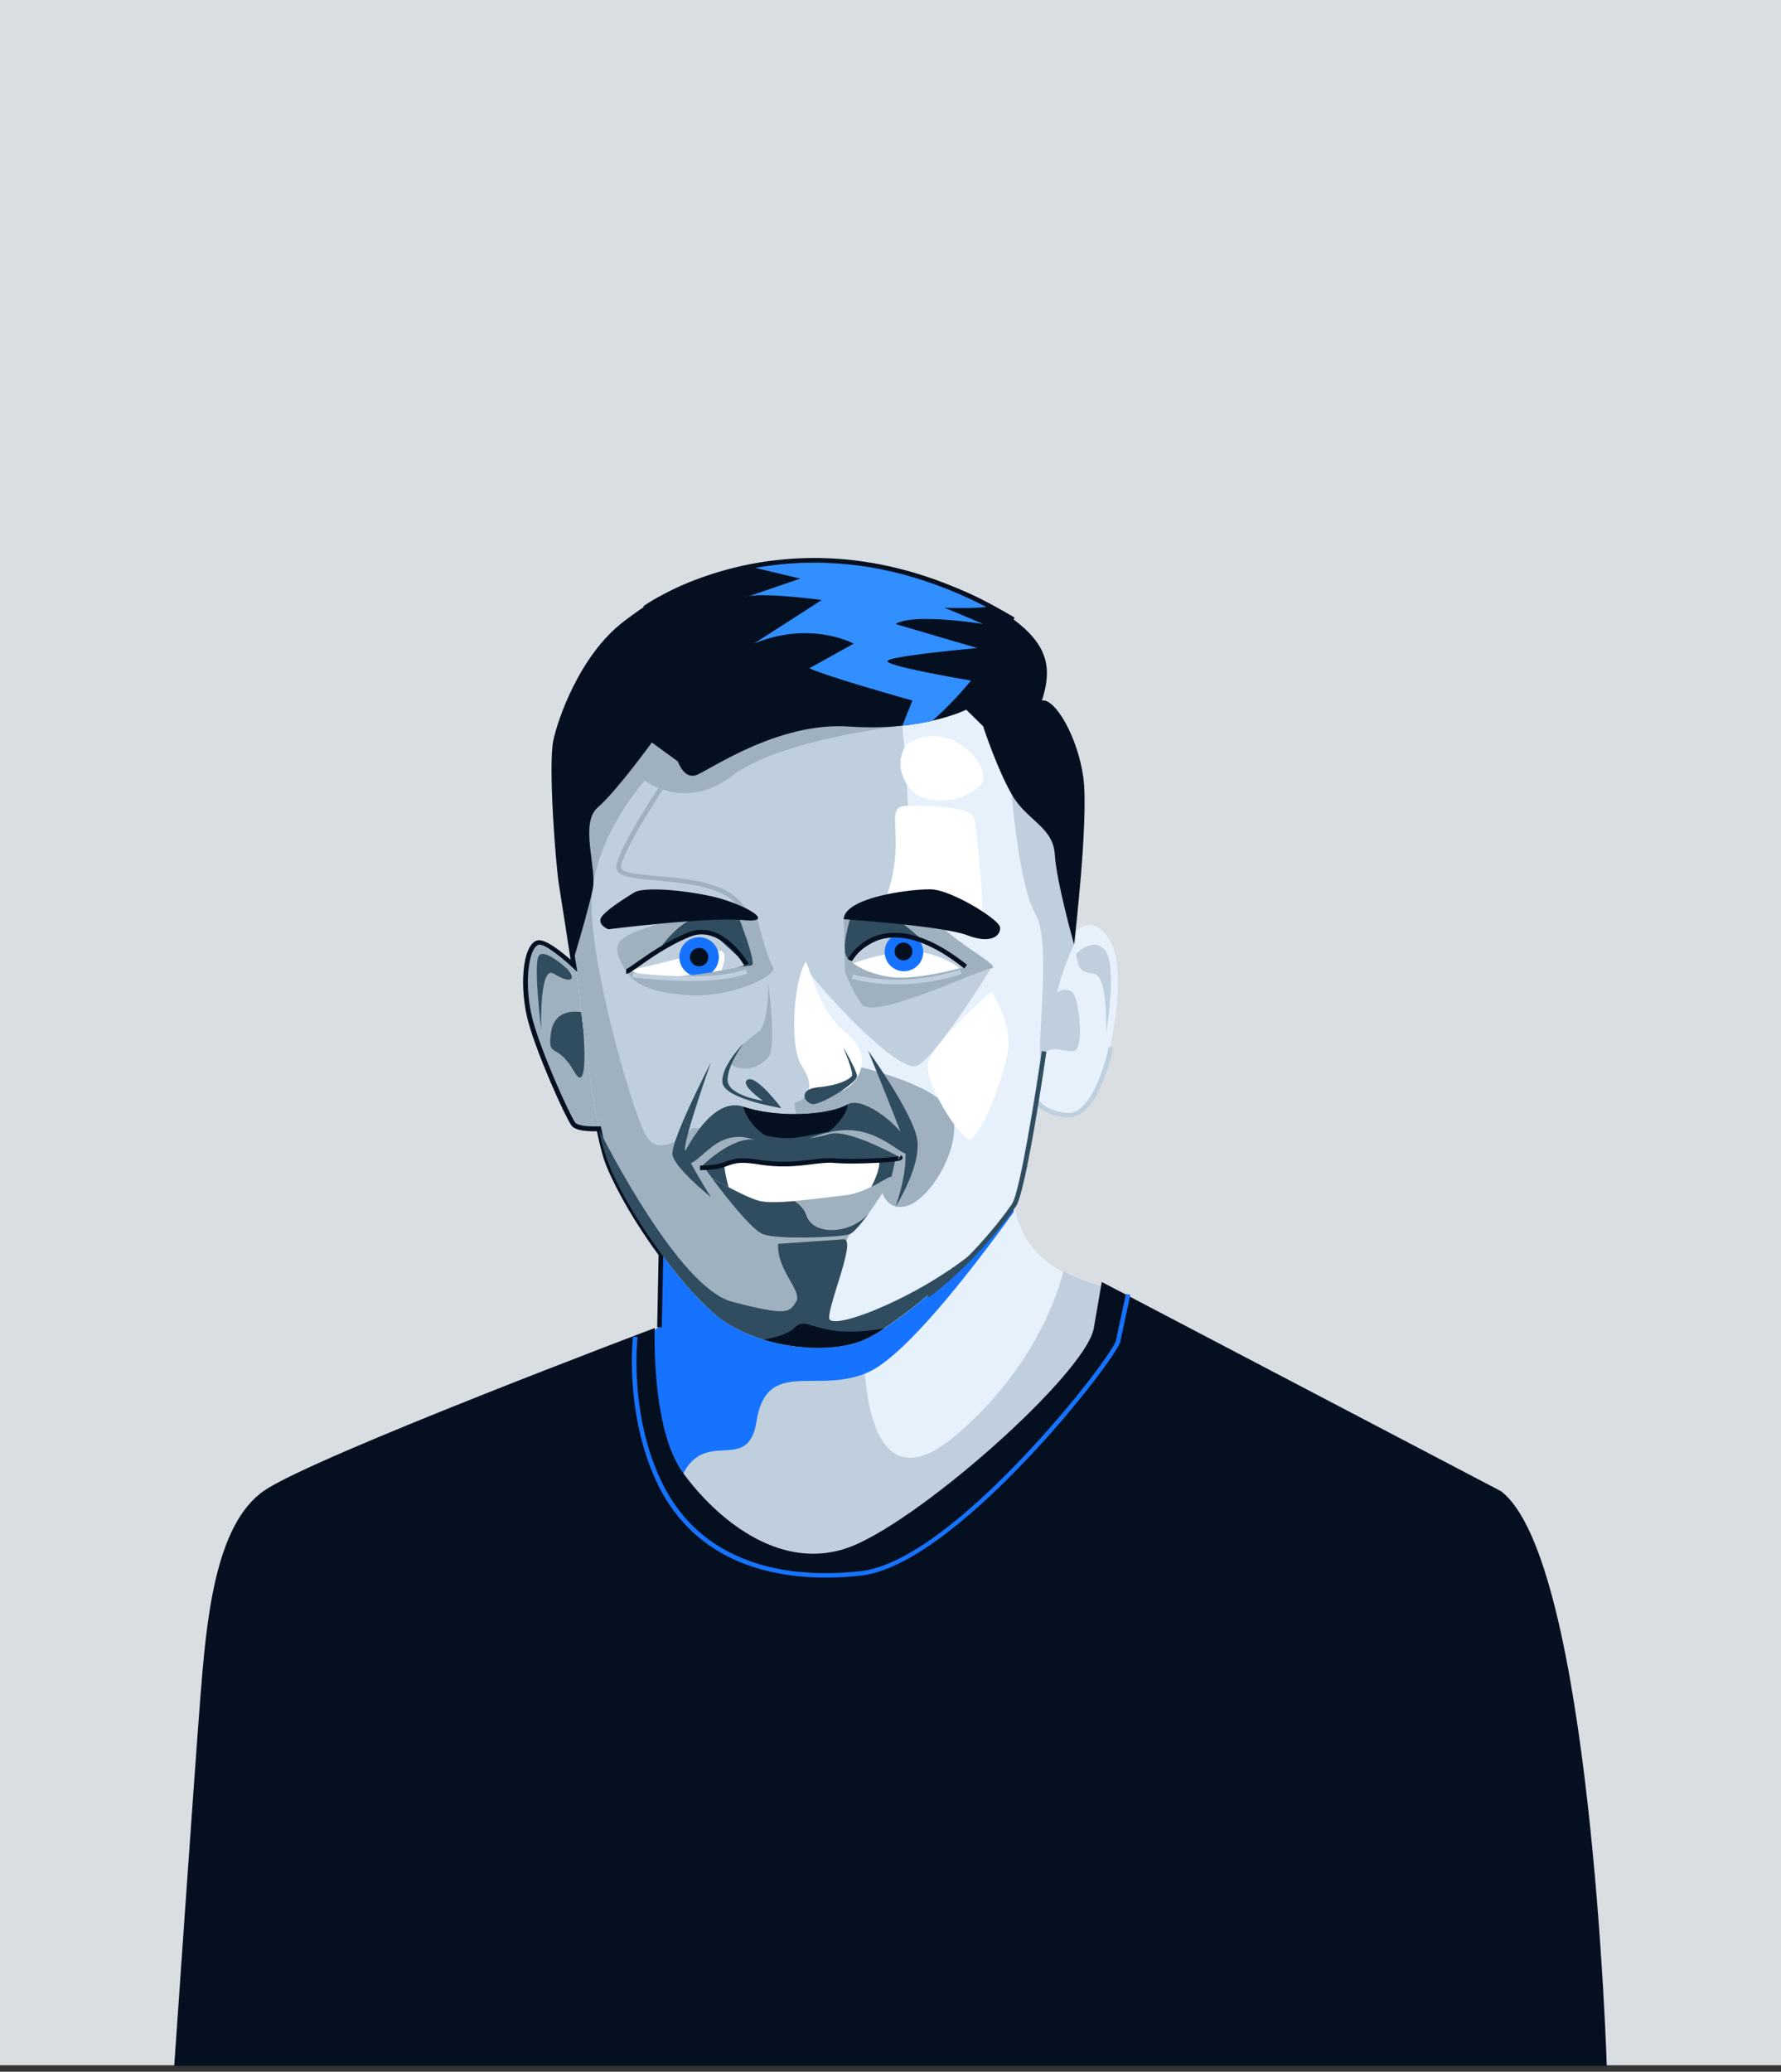 <svg width="276" height="321" fill="none" xmlns="http://www.w3.org/2000/svg"><rect width="100%" height="100%" fill="#333333" stroke="none"/><path d="M0 0h276v320H0V0z" fill="#D9DEE3"/><path d="M165.169 146.217s2.347-4.031 4.813-2.608c2.466 1.422 4.03 4.836 2.869 13.94-1.162 9.104-4.173 14.983-7.682 15.244-3.508.261-8.084-5.856-8.084-5.856l8.084-20.72z" fill="#E7F1FB"/><path d="M166.757 147.805s2.845-2.963 4.623-.355c1.778 2.607 0 12.849 0 12.849s.451-9.199-1.92-9.436c-2.371-.237-2.323-1.185-2.703-3.058zm-3.532 6.306s2.798-2.205 3.556.901c.759 3.106.806 6.662 0 7.634-.806.972-4.149-1.375-5.31 1.162-1.162 2.536-2.537 2.726-1.944 0 .592-2.727 1.232-3.533.545-6.639-.688-3.105 3.153-3.058 3.153-3.058zm2.323 19.061c-.142 0-.284 0-.45-.023-5.05-.664-5.24-3.604-5.24-3.723l.712-.023c0 .095.189 2.465 4.623 3.034 2.252.308 3.935-2.442 4.931-4.789 1.138-2.631 1.683-5.405 1.683-5.429l.688.142c-.048.451-2.158 10.811-6.947 10.811z" fill="#BFCFDD"/><path d="M90.727 151.646s-5.382-6.354-7.397-5.738c-2.015.617-2.513 6.994-1.138 12.139 1.375 5.144 5.642 14.533 6.614 15.931.972 1.399 7.041.522 7.041.522l-5.12-22.854z" fill="#9FB1BF"/><path d="M90.181 156.861s-4.172-1.043-4.789 3.129c-.616 4.173.878 1.304 3.556 5.999 2.68 4.694 1.233-9.128 1.233-9.128z" fill="#304D60"/><path d="M102.201 205.629l.617-20.247 53.698-10.431s-.522 9.388 1.304 14.343c1.825 4.955 5.476 8.606 16.169 10.953l-11.214 39.639-39.355 8.606-15.386-7.562-9.578-32.196 3.745-3.105z" fill="#E7F1FB"/><path d="M148.218 222.318c-15.386 13.182-14.319-14.58-14.319-14.58l-17.852 6.069-12.802 9.839 5.144 17.283 15.386 7.563 33.523-7.326 7.279-6.425 9.744-34.495c-4.102-.901-7.16-1.991-9.484-3.271-1.398 5.144-5.452 15.789-16.619 25.343z" fill="#BFCFDD"/><path d="M157.132 187.729a25.906 25.906 0 01-.569-3.295l-27.264-4.22-26.695 5.192-.616 20.246-3.746 3.082 6.615 22.309c3.176-11.356 10.929-1.825 12.375-10.787 1.588-9.981 9.341-4.101 17.307-7.634 6.282-2.773 17.899-18.373 22.593-24.893z" fill="#1573FF"/><path d="M232.594 231.043C246.582 241.617 249 320.089 249 320.089H27s3.106-45.021 4.03-56.827c.925-11.807 2.181-27.027 9.934-32.314 7.752-5.287 60.502-25.178 60.502-25.178s-.616 15.529 4.339 22.381c4.955 6.851 14.604 15.22 25.177 11.806 10.574-3.414 37.293-27.027 38.526-34.187l1.232-7.136" fill="#040F1F"/><path d="M87.93 136.568s3.247 36.249 6.376 43.788c3.13 7.539 10.55 18.136 16.43 23.21 5.88 5.073 16.809 6.519 22.807 4.172 5.998-2.347 22.427-16.951 24.111-22.166 1.683-5.216 3.793-21.243 5.097-28.284 1.304-7.041 3.651-11.332 3.651-11.332s1.185-14.865-.664-19.82c-1.849-4.955-7.42-18.895-19.417-20.341-11.996-1.446-48.624 1.304-52.275 7.041-3.651 5.737-6.117 23.732-6.117 23.732z" fill="#E7F1FB"/><path d="M166.663 145.956s1.185-14.865-.664-19.82a57.688 57.688 0 00-2.371-5.572l-7.065.238s1.186 16.168 3.912 20.862c2.727 4.695-.332 22.072 1.114 24.135.522-3.295.996-6.306 1.399-8.487 1.328-7.065 3.675-11.356 3.675-11.356zM153.6 150.01s-8.084 13.039-11.285 15.054c-3.2 2.015-18.919-15.884-19.085-17.52-.166-1.636 30.37 2.466 30.37 2.466z" fill="#BFCFDD"/><path d="M132.168 165.064s13.869 2.94 15.434 7.752c1.565 4.813-3.841 14.201-8.061 14.201s-3.319-7.681-3.319-7.681l-11.996-1.067-3.129-11.617 11.071-1.588z" fill="#9FB1BF"/><path d="M124.06 149.014s-1.944 6.78-1.423 8.724c.522 1.944 1.115 8.464 1.257 10.147.142 1.684 4.244 1.802 6.449 1.162 2.204-.64 5.689-5.145.592-9.151-5.097-4.007-6.022-14.178-6.875-10.882z" fill="#fff"/><path d="M139.541 139.294c2.703-3.628.284-26.861.284-26.861l-25.699-5.453c-9.91 1.256-18.42 3.248-20.08 5.856-3.651 5.737-6.117 23.731-6.117 23.731s3.248 36.25 6.377 43.789c3.13 7.539 10.55 18.136 16.43 23.21 3.556 3.082 9.009 4.836 14.082 5.192 1.85-7.729 6.828-17.544 6.828-17.544l-7.42-12.921-1.138-7.42c2.062-.498 3.414-2.371 1.138-5.761-2.276-3.391-.877-16.691 1.493-16.643 2.371.047 5.216 2.11 5.216 2.11l-.19-8.156s6.07.498 8.796-3.129z" fill="#BFCFDD"/><path d="M114.862 141.072c-2.016-3.651-8.417-4.22-13.087-4.647-3.106-.284-5.335-.474-6.046-1.399-.19-.26-.26-.545-.213-.877.521-3.177 7.207-13.134 7.492-13.561l.592.403c-.071.095-6.875 10.266-7.373 13.3a.41.41 0 00.071.332c.522.664 2.964.901 5.548 1.115 4.813.426 11.427 1.019 13.632 5.002l-.616.332z" fill="#9FB1BF"/><path d="M140.585 115.301s-2.347 2.537 0 6.33c2.347 3.794 9.222 2.537 11.379 0 2.158-2.536-4.67-10.668-11.379-6.33zm-.167 9.578s9.768-.355 10.479 1.802c.711 2.157 1.494 15.552 1.494 15.552l-15.41-2.157a26.447 26.447 0 001.802-8.321c.189-4.529-.901-6.852 1.635-6.876z" fill="#fff"/><path d="M130.745 142.423l.19 8.156a26.38 26.38 0 002.537 4.954c1.754 2.727 18.065-5.215 20.151-5.5 2.087-.284-8.013-4.955-9.933-9.341l-12.945 1.731z" fill="#9FB1BF"/><path d="M143.405 146.146l-11.688 2.655 10.645 2.513s-9.151-1.707-10.645-2.513c-1.493-.806-.498-4.41-.166-5.761 1.755-7.113 11.854 3.106 11.854 3.106z" fill="#304D60"/><path d="M114.126 106.98c-9.91 1.256-18.42 3.248-20.08 5.856-3.651 5.737-6.117 23.731-6.117 23.731s3.248 36.25 6.377 43.789c3.13 7.539 10.55 18.136 16.43 23.21 3.556 3.082 9.009 4.836 14.082 5.192 1.85-7.729 6.828-17.544 6.828-17.544l-7.42-12.921-.522-3.343-16.358-.166s-5.169 5.406-7.42.854c-2.253-4.552-9.27-28.687-8.109-37.885 1.162-9.199 8.108-16.809 8.108-16.809s6.164 4.884 13.609-.782c7.444-5.667 26.315-7.706 26.315-7.706l-25.723-5.476z" fill="#9FB1BF"/><path d="M117.398 142.376s1.399 5.974 2.371 7.42c.972 1.446-6.97 4.955-13.466 4.386-6.496-.569-8.843-1.873-10.455-6.022-1.612-4.148 6.282-3.935 8.345-6.496 2.063-2.56 13.205.712 13.205.712z" fill="#9FB1BF"/><path d="M114.458 142.068s2.679 6.851 2.11 7.444-16.05.213-16.05.213 3.414-6.685 7.824-7.657c4.409-.972 6.116 0 6.116 0z" fill="#304D60"/><path d="M88.83 148.824s-1.304-8.605-1.825-11.735c-.522-3.129-1.707-18.634-.901-22.427.806-3.794 4.315-13.301 10.81-18.256 6.497-4.954 12.021-7.823 23.685-8.985 11.664-1.162 25.462 1.683 33.428 6.52 7.966 4.836 9.246 8.606 7.563 14.201-1.684 5.595-6.52 7.041-6.52 7.041l-5.334-5.216s-6.781 3.391-18.113 2.608c-11.332-.782-22.025 7.041-23.85 7.563-1.826.522-2.727-2.157-2.727-2.157l-4.03-2.94s-5.5 7.586-8.369 10.052c-2.868 2.466-.118 9.388-.782 12.636-.664 3.248-3.035 11.095-3.035 11.095z" fill="#040F1F"/><path d="M102.557 205.652l-.712-.024.214-11.166c-3.485-4.742-6.425-9.768-8.085-13.798-.474-1.138-.948-2.893-1.47-5.382-2.228.047-3.532-.261-3.983-.948-.995-1.423-5.263-10.882-6.661-16.027-1.375-5.049-.996-11.854 1.375-12.589 1.185-.355 3.817 1.779 5.192 2.988-.38-2.49-1.375-8.938-1.778-11.428-.546-3.248-1.707-18.705-.901-22.546.64-3.105 4.03-13.205 10.953-18.469 6.662-5.073 12.186-7.87 23.85-9.056l.071.711c-11.498 1.162-16.927 3.912-23.495 8.914-6.756 5.145-10.052 15.008-10.692 18.043-.758 3.698.403 19.155.925 22.285.521 3.106 1.92 12.328 1.944 12.423l.166 1.019-.759-.711c-1.707-1.612-4.457-3.77-5.24-3.509-1.611.474-2.323 6.354-.9 11.712 1.375 5.073 5.595 14.414 6.543 15.813.142.213.806.711 3.675.616h.308l.071.285c.522 2.56 1.02 4.433 1.494 5.548 1.66 4.006 4.6 9.009 8.061 13.75l.071.095-.237 11.451zm49.834-93.006s7.159-3.722 9.103-4.101c1.944-.38 5.477 5.476 6.378 11.854.901 6.377-1.423 25.936-1.423 25.936s-2.726-9.649-2.987-13.94c-.261-4.291-4.315-5.216-6.638-9.246-2.323-4.031-4.433-10.503-4.433-10.503z" fill="#040F1F"/><path d="M115.999 92.4c-.19.048-.356.095-.521.19l.521-.19zm21.574 9.957c.972-.782 13.893-1.944 13.893-1.944l-12.684-3.723c2.774-1.754 13.609 0 13.609 0l-6.022-2.536s4.907.26 7.515-.261c-7.966-4.79-21.716-7.61-33.309-6.449-1.352.143-2.632.308-3.841.474l7.278 1.731-8.013 2.75c2.679-.592 11.332.57 11.332.57l-10.502 6.756c8.796-3.627 15.457 0 15.457 0l-6.851 3.817c2.94 1.376 15.955 5.003 15.955 5.003l-1.564 3.912a44.124 44.124 0 004.646-.759 55.1 55.1 0 005.998-6.235c0-.048-13.869-2.324-12.897-3.106z" fill="#318FFF"/><path d="M156.895 96.312c-7.373-4.434-14.935-7.279-22.498-8.488-6.046-.948-12.091-.853-17.995.285-5.239 1.02-9.388 2.702-11.948 3.935-2.774 1.328-4.315 2.442-4.339 2.466l-.426-.57c.07-.047 1.588-1.137 4.409-2.512 2.584-1.257 6.804-2.964 12.115-4.007a52.414 52.414 0 0118.255-.308c7.657 1.21 15.315 4.102 22.759 8.582l-.332.617zm-62.636 47.676s15.505-1.944 20.981-1.423c5.477.522-.26-2.726-5.334-3.769-5.073-1.043-10.289-1.304-11.593-.522-1.304.783-4.813 2.987-5.216 4.031-.403 1.043 1.162 1.683 1.162 1.683zm36.486-1.565s15.387 1.043 19.156 2.489c3.77 1.447 5.216 0 5.074-1.232-.142-1.233-7.563-5.809-10.692-5.88-3.13-.071-13.395 1.233-13.538 4.623z" fill="#040F1F"/><path d="M97.815 150.413s9.294-8.82 13.585-4.884l4.291 3.935s-12.873 3.462-17.876.949z" fill="#fff"/><path d="M115.714 149.465l-4.291-3.936c-3.911-3.58-11.996 3.438-13.395 4.694 5.026-.972 13.04-3.509 13.941-2.774.616.498.237 1.85-.166 2.893a68.735 68.735 0 003.911-.877z" fill="#BFCFDD"/><path d="M131.718 148.777s5.476-6.282 11.688-2.655l6.235 3.651s-7.776 2.323-12.139 1.541c-4.362-.782-5.784-2.537-5.784-2.537z" fill="#fff"/><path d="M143.406 146.146c-6.236-3.651-11.688 2.655-11.688 2.655.142.166.308.308.474.45 2.015-.711 5.785-1.849 9.198-1.801 3.414.047 6.093 1.635 7.397 2.608.546-.143.854-.238.854-.238l-6.235-3.674z" fill="#BFCFDD"/><path d="M111.542 179.336s.948 4.718 1.659 5.5c.712.783 11.214 4.623 16.952 2.181 5.737-2.441 6.092-3.437 6.092-3.437v-5.287l-24.703 1.043z" fill="#fff"/><path d="M112.159 179.716a19.849 19.849 0 001.043 5.121l-2.893-2.347-1.114-1.541 2.964-1.233zm26.623-.119l-.664 2.893-3.342 1.849s1.896-3.153 1.446-5.003c-.451-1.849 2.56.261 2.56.261z" fill="#304D60"/><path d="M108.484 180.949s4.742-4.86 8.464-4.362c3.722.498 8.724 0 11.569-.878 2.845-.877 10.218 3.248 10.953 3.604.735.356-7.088.759-10.076.498-2.987-.261-6.235 1.114-11.711.237-5.477-.877-3.96.901-9.199.901z" fill="#304D60"/><path d="M108.484 181.304v-.711c2.276 0 3.248-.332 4.078-.64 1.114-.38 2.062-.735 5.168-.237 3.319.521 5.761.237 7.918-.024 1.376-.166 2.561-.308 3.77-.213 2.869.237 9.341-.095 9.886-.356a.307.307 0 00-.142.261c0 .142.095.237.142.261l.308-.641c.214.119.285.309.237.475-.071.26-.142.521-4.362.711-2.442.118-4.836.118-6.14 0-1.114-.095-2.276.047-3.604.213-2.086.261-4.694.569-8.108.024-2.94-.474-3.769-.19-4.836.19-.877.331-1.897.687-4.315.687z" fill="#040F1F"/><path d="M110.309 182.49s5.737 7.871 7.966 8.724c2.228.854 11.877.498 13.371 0 1.494-.498 6.14-7.8 6.472-8.724.332-.925-3.39 2.323-7.231 2.726-3.84.403-10.882 1.494-13.276.83-2.395-.664-7.302-3.556-7.302-3.556z" fill="#9FB1BF"/><path d="M97.033 150.887h-.023l.047-.711h-.047c.19-.048.924-.569 1.635-1.067 1.731-1.209 4.624-3.272 7.966-4.623 5.358-2.205 9.341 4.741 9.389 4.812l-.617.356c-.047-.071-3.722-6.472-8.487-4.504-3.272 1.327-6.117 3.342-7.824 4.552-1.256.877-1.707 1.185-2.039 1.185z" fill="#040F1F"/><path d="M140.087 150.484c1.635 0 2.987-1.327 2.987-2.963 0-.759-.285-1.47-.806-2.039a7.77 7.77 0 00-3.746-.522 2.97 2.97 0 00-.996 4.078 2.964 2.964 0 002.561 1.446zm-28.687-2.205a3.05 3.05 0 00-3.058-3.058 3.05 3.05 0 00-3.058 3.058c0 1.233.711 2.323 1.849 2.821a56.52 56.52 0 003.177-.45 3.112 3.112 0 001.09-2.371z" fill="#1573FF"/><path d="M149.427 150.057c-4.812-3.817-9.009-5.358-12.494-4.623-3.414.711-4.884 3.485-4.907 3.509l-.64-.332c.071-.119 1.635-3.082 5.381-3.888 3.699-.782 8.108.806 13.087 4.765l-.427.569z" fill="#040F1F"/><path d="M140.015 148.801a1.375 1.375 0 100-2.75 1.375 1.375 0 000 2.75zm-31.673.924a1.422 1.422 0 100-2.845 1.422 1.422 0 000 2.845z" fill="#040F1F"/><path d="M127.972 244.438c-5.168 0-9.768-.877-13.727-2.584-5.453-2.371-9.578-6.33-12.233-11.712-5.31-10.787-3.936-22.949-3.912-23.067l.711.094c-.024.119-1.375 12.091 3.841 22.665 2.584 5.24 6.567 9.08 11.878 11.38 5.192 2.276 11.545 3.011 18.824 2.228 4.22-.45 11.996-3.84 24.988-17.472 8.44-8.843 14.343-17.117 14.58-18.232.569-2.655 1.565-7.254 1.565-7.254l.687.142s-.996 4.599-1.565 7.255c-.592 2.75-25.462 34.684-40.208 36.249a47.58 47.58 0 01-5.429.308z" fill="#1573FF"/><path d="M105.284 180.213s4.48-10.573 9.862-8.748c5.382 1.826 13.3 1.328 16.169-.332 2.868-1.659 10.479 5.216 9.673 7.35-.593 1.612-4.149-3.628-10.076-3.367-5.927.261-7.279 3.841-13.988 1.494-6.709-2.347-8.511 5.239-11.64 3.603z" fill="#304D60"/><path d="M128.494 204.206c-.072-2.347 4.314-12.328 2.228-12.186-2.086.142-10.147.711-10.147.711-.189 4.173 3.841 7.302 2.798 8.962-1.043 1.66-1.328 2.252-9.934 0-8.25-2.181-19.677-24.822-20.602-26.648.237 1.162.474 2.205.735 3.106.332 1.067.759 2.205 1.233 3.39 3.366 7.445 10.336 17.189 15.908 22.025 5.856 5.073 16.809 6.52 22.807 4.172 4.077-1.612 13.039-8.914 18.847-15.03-8.487 7.752-23.779 13.845-23.873 11.498z" fill="#304D60"/><path d="M118.607 175.922c4.125.996 6.259-.023 9.744-.545 2.039-1.494 3.082-3.509 2.987-4.244-2.868 1.66-10.787 2.158-16.169.332a7.966 7.966 0 003.438 4.457z" fill="#040F1F"/><path d="M124.937 188.25c-.261-.829-.925-1.541-1.802-2.133-2.3.189-4.41.261-5.524-.048-2.418-.663-7.302-3.556-7.302-3.556s5.737 7.871 7.966 8.725c2.228.853 11.877.498 13.371 0 .64-.214 1.897-1.731 3.129-3.438-2.702 3.509-8.843 3.77-9.838.45zm10.1-.853l-.048.071.308-.45c-.071.118-.166.237-.26.379zm-4.339-25.106s1.944 3.342 2.11 4.385c.166 1.044-5.667 4.647-6.947 4.386-1.28-.26-2.205-2.323.996-2.607 3.201-.285 4.979-1.304 5.192-1.826.213-.522-1.351-4.338-1.351-4.338z" fill="#304D60"/><path d="M123.254 205.628c-1.114 1.114-3.272 1.66-4.931 1.921 5.334 1.635 11.332 1.707 15.22.189a19.417 19.417 0 003.509-1.944c-10.36 1.92-11.854-2.086-13.798-.166z" fill="#040F1F"/><path d="M138.854 152.523c-2.181 0-4.528-.237-6.875-.877l.189-.688c8.298 2.253 16.525-.687 16.62-.711l.237.664c-.072.024-4.505 1.612-10.171 1.612zm-31.887-.522c-.712 0-1.47-.023-2.253-.047-3.674-.119-6.685-.522-6.709-.522l.095-.711c.118.024 11.901 1.541 17.473-.545l.237.664c-2.039.782-5.003 1.161-8.843 1.161z" fill="#BFCFDD"/><path d="M87.93 150.152s-3.415-3.201-4.387-2.11c-.972 1.091.332 11.522.332 11.522s-.332-10.147 1.944-8.701c2.276 1.446 3.746 1.209 2.11-.711z" fill="#304D60"/><path d="M119.081 152.333s1.304 9.957 0 11.475c-1.09 1.256-2.987 2.252-5.192 1.469-2.205-.782 2.252-4.457 3.627-5.381 1.613-1.091 1.565-7.563 1.565-7.563z" fill="#9FB1BF"/><path d="M115.264 161.626s-3.651 3.651-3.295 6.164c.355 2.514 9.127 3.912 9.127 3.912s-3.817-5.121-5.215-4.433c-1.399.687 2.347 3.295 2.347 3.295s-5.548-.829-5.477-3.295c.071-2.466 2.513-5.643 2.513-5.643zm-5.097 23.851s-5.619-4.457-5.951-6.567c-.332-2.11 5.951-14.296 5.951-14.296s-4.268 12.067-4.007 13.513c.261 1.446 4.007 7.35 4.007 7.35zm24.348-22.712s6.756 9.412 7.586 13.561c.83 4.148-3.343 10.692-3.343 10.692s2.561-6.757 1.138-10.692c-1.422-3.936-5.381-13.561-5.381-13.561z" fill="#304D60"/><path d="M153.6 153.614s-9.412 8.274-9.815 11.285c-.403 3.011 4.623 10.929 6.283 11.593 1.659.664 5.808-10.218 6.211-14.249.403-4.03-2.679-8.629-2.679-8.629z" fill="#fff"/><path d="M143.974 201.005l-.426-.569c6.187-4.67 11.261-10.929 13.276-13.892 1.256-1.85 3.746-17.71 4.623-23.685l.711.095c-.118.877-3.129 21.622-4.718 23.969-2.062 3.011-7.183 9.364-13.466 14.082z" fill="#304D60"/></svg>